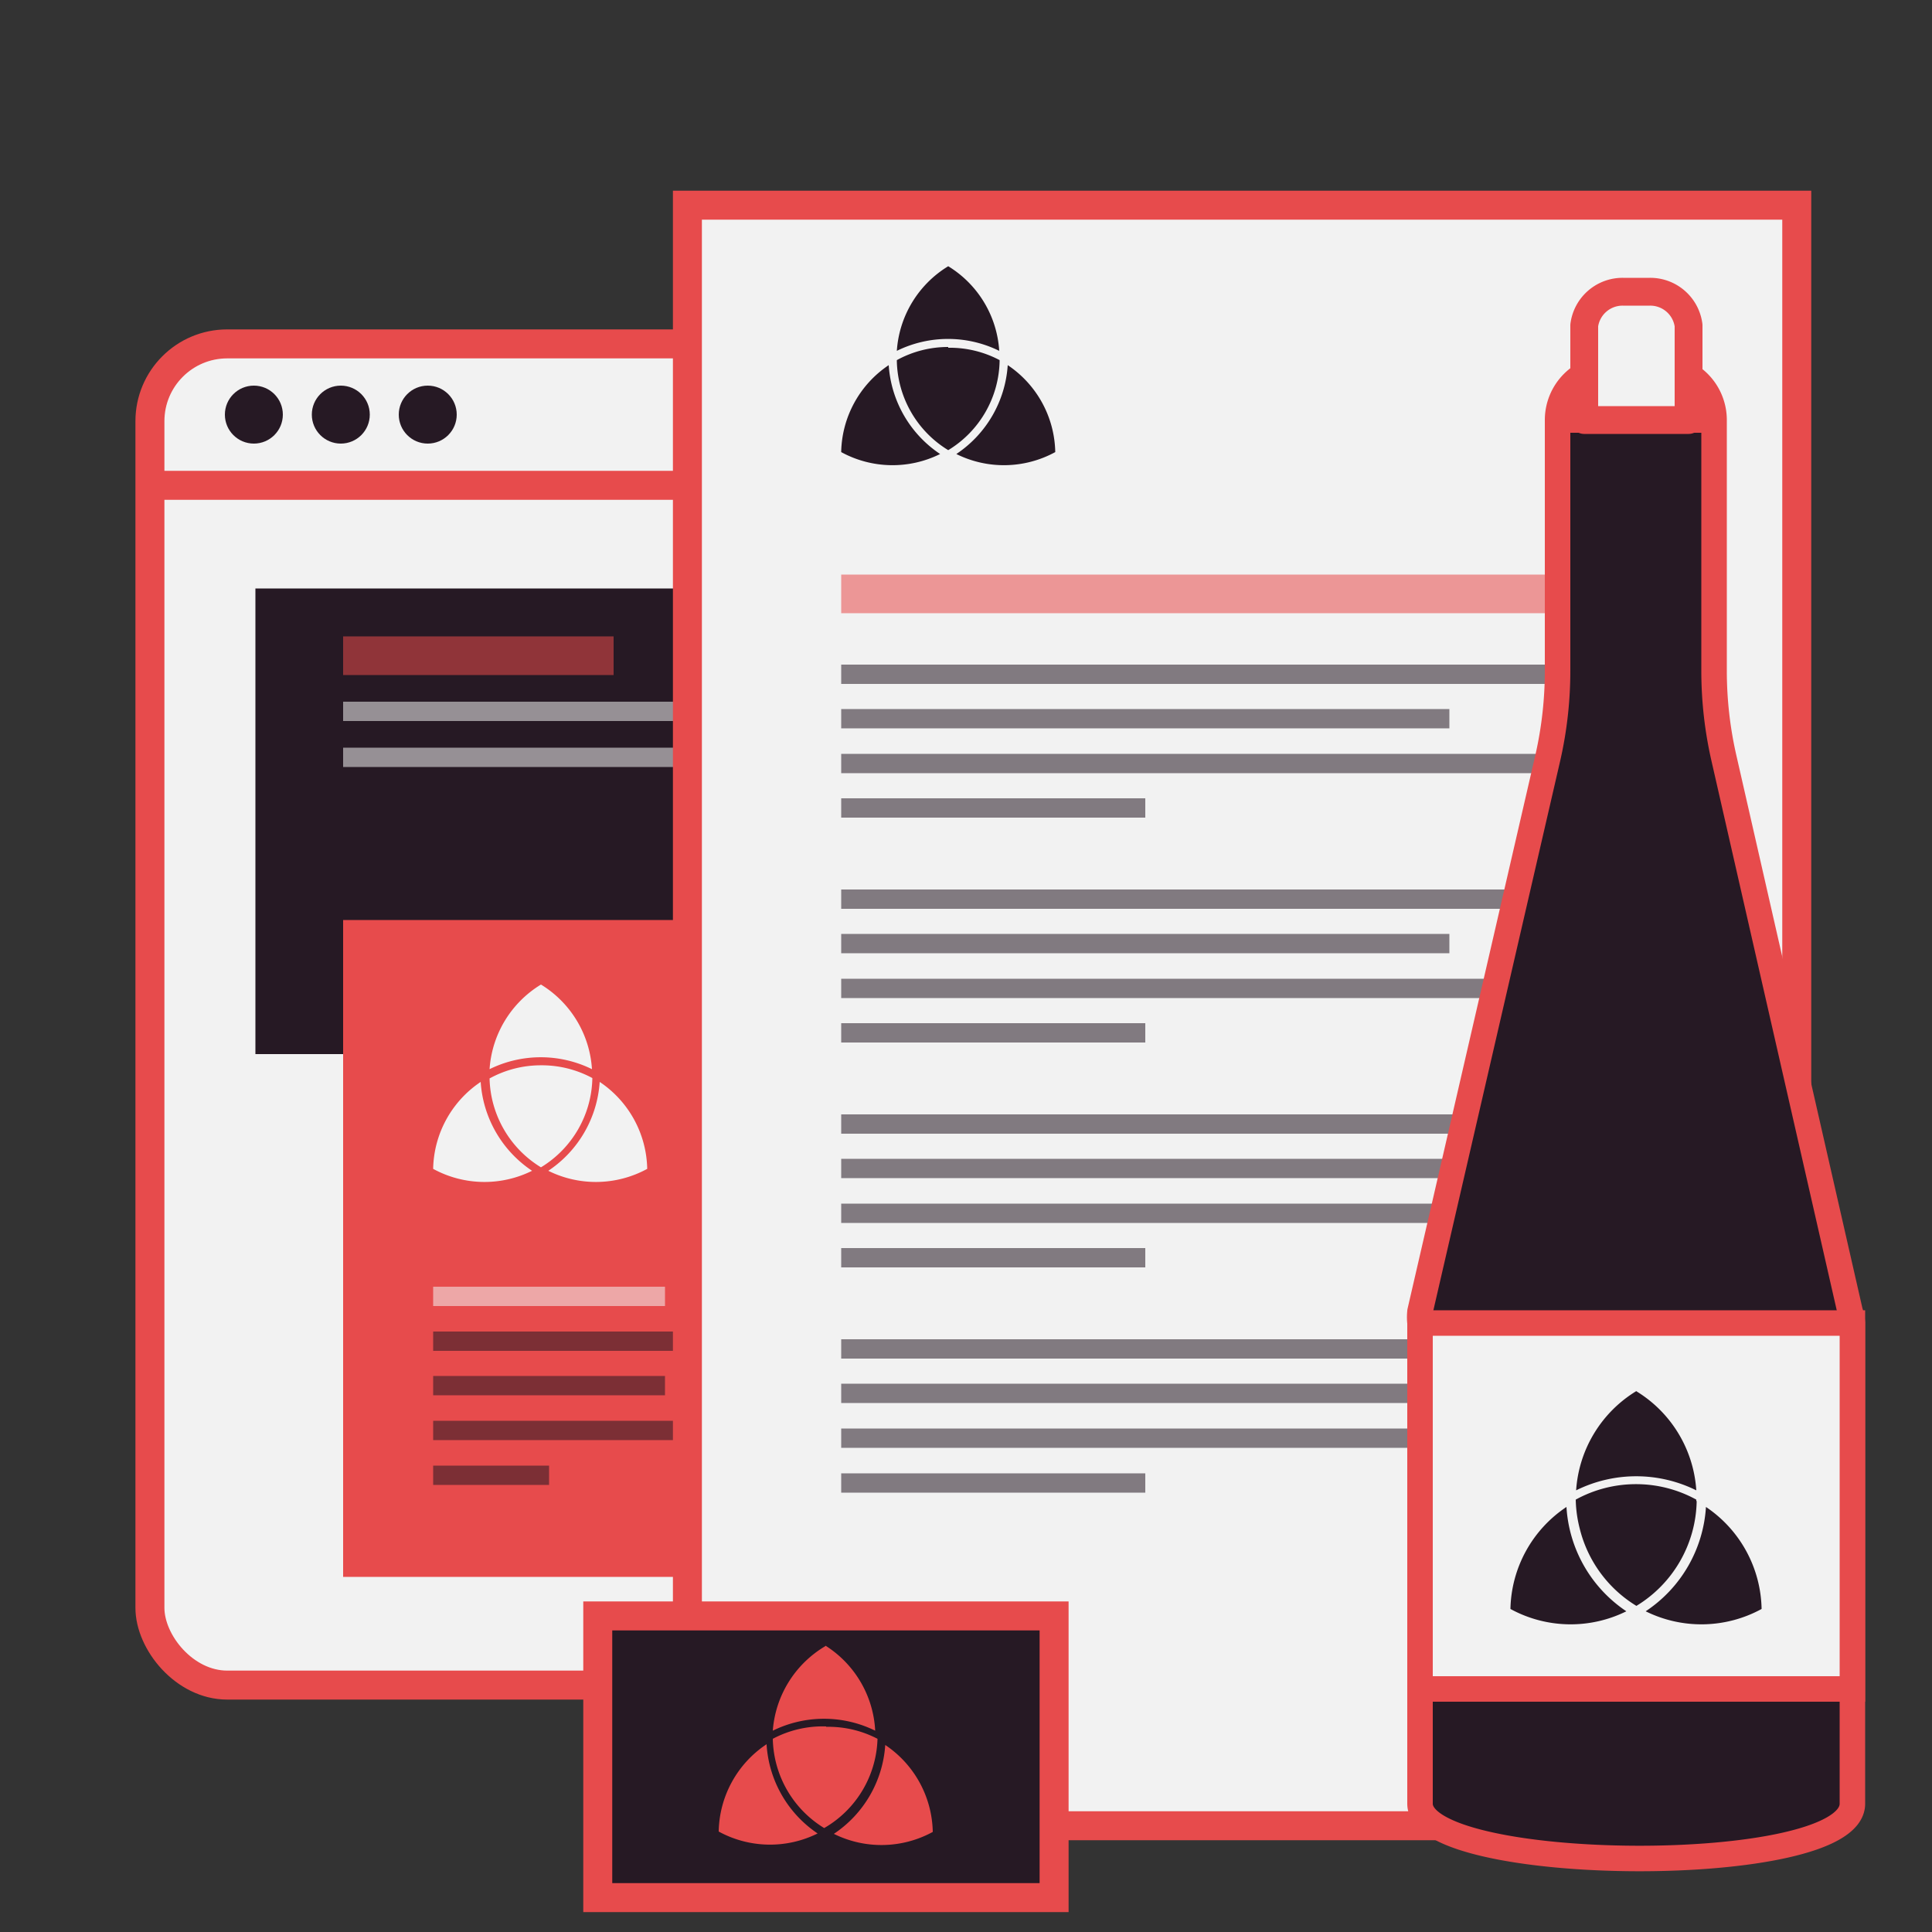 <svg id="Layer_1" data-name="Layer 1" xmlns="http://www.w3.org/2000/svg" viewBox="0 0 50 50"><rect x="0" y="0" width="50" height="50" fill="#333333" stroke="none"/><defs><style>.cls-1,.cls-10,.cls-11,.cls-5,.cls-8{fill:#f2f2f2;}.cls-1,.cls-10,.cls-11,.cls-12,.cls-7,.cls-9{stroke:#e74b4c;}.cls-1,.cls-10,.cls-12,.cls-7,.cls-9{stroke-miterlimit:10;}.cls-1,.cls-7{stroke-width:0.75px;}.cls-2,.cls-6,.cls-7,.cls-9{fill:#261924;}.cls-3,.cls-4{fill:#e74b4c;}.cls-4,.cls-5,.cls-6{opacity:0.55;}.cls-10,.cls-12,.cls-9{stroke-width:0.66px;}.cls-11{stroke-linecap:round;stroke-linejoin:round;stroke-width:0.72px;}.cls-12{fill:none;}</style></defs><title>icon-branding_3</title><rect class="cls-1" x="3.88" y="8.9" width="20.12" height="34.71" rx="2" ry="2"/><line class="cls-1" x1="3.88" y1="12.56" x2="24" y2="12.56"/><rect class="cls-2" x="6.61" y="15.23" width="14.15" height="12.05"/><rect class="cls-3" x="8.88" y="23.81" width="11.88" height="17"/><rect class="cls-4" x="8.88" y="16.47" width="7" height="1"/><rect class="cls-5" x="8.88" y="18.16" width="12" height="0.5"/><rect class="cls-5" x="8.88" y="19.35" width="9" height="0.5"/><rect class="cls-5" x="11.21" y="33.3" width="6" height="0.5"/><rect class="cls-6" x="11.21" y="34.46" width="8" height="0.5"/><rect class="cls-6" x="11.21" y="35.61" width="6" height="0.5"/><rect class="cls-6" x="11.21" y="36.77" width="7" height="0.5"/><rect class="cls-6" x="11.21" y="37.93" width="3" height="0.5"/><circle class="cls-2" cx="6.57" cy="10.73" r="0.75"/><circle class="cls-2" cx="8.82" cy="10.73" r="0.75"/><circle class="cls-2" cx="11.07" cy="10.73" r="0.75"/><rect class="cls-1" x="17.79" y="5.31" width="28.71" height="41.94"/><rect class="cls-6" x="21.77" y="17.2" width="20.98" height="0.5"/><rect class="cls-6" x="21.77" y="18.35" width="15.74" height="0.5"/><rect class="cls-6" x="21.77" y="19.51" width="18.36" height="0.5"/><rect class="cls-6" x="21.77" y="20.66" width="7.87" height="0.5"/><rect class="cls-6" x="21.77" y="23.02" width="20.98" height="0.5"/><rect class="cls-6" x="21.77" y="24.17" width="15.74" height="0.5"/><rect class="cls-6" x="21.77" y="25.33" width="18.36" height="0.5"/><rect class="cls-6" x="21.77" y="26.48" width="7.87" height="0.5"/><rect class="cls-6" x="21.77" y="28.84" width="20.98" height="0.5"/><rect class="cls-6" x="21.77" y="29.99" width="15.74" height="0.5"/><rect class="cls-6" x="21.77" y="31.15" width="18.36" height="0.5"/><rect class="cls-6" x="21.77" y="32.3" width="7.87" height="0.5"/><rect class="cls-6" x="21.77" y="34.66" width="20.98" height="0.5"/><rect class="cls-6" x="21.77" y="35.81" width="15.74" height="0.5"/><rect class="cls-6" x="21.77" y="36.97" width="18.36" height="0.5"/><rect class="cls-6" x="21.77" y="38.13" width="7.87" height="0.5"/><rect class="cls-4" x="21.77" y="14.87" width="18.36" height="1"/><rect class="cls-7" x="15.47" y="41.82" width="11.81" height="7.29"/><path class="cls-8" d="M14,27.57a2.75,2.75,0,0,0-1.33.34A2.77,2.77,0,0,0,14,30.21a2.76,2.76,0,0,0,1.33-2.31A2.75,2.75,0,0,0,14,27.57ZM12.44,28a2.77,2.77,0,0,0-1.23,2.25,2.77,2.77,0,0,0,2.56.05A3,3,0,0,1,12.44,28ZM14,25.48a2.78,2.78,0,0,0-1.33,2.19,3,3,0,0,1,2.65,0A2.77,2.77,0,0,0,14,25.48Zm0,0a2.78,2.78,0,0,0-1.33,2.19,3,3,0,0,1,2.65,0A2.77,2.77,0,0,0,14,25.48Zm0,2.09a2.75,2.75,0,0,0-1.33.34A2.77,2.77,0,0,0,14,30.21a2.76,2.76,0,0,0,1.33-2.31A2.75,2.75,0,0,0,14,27.57ZM12.44,28a2.77,2.77,0,0,0-1.23,2.25,2.77,2.77,0,0,0,2.56.05A3,3,0,0,1,12.44,28Z"/><path class="cls-8" d="M15.52,28a3,3,0,0,1-1.33,2.3,2.77,2.77,0,0,0,2.56-.05A2.77,2.77,0,0,0,15.52,28Z"/><path class="cls-3" d="M21.38,44.69A2.75,2.75,0,0,0,20,45a2.77,2.77,0,0,0,1.33,2.31A2.76,2.76,0,0,0,22.71,45,2.75,2.75,0,0,0,21.38,44.69Zm-1.54.46A2.77,2.77,0,0,0,18.6,47.4a2.77,2.77,0,0,0,2.56.05A3,3,0,0,1,19.84,45.16Zm1.54-2.56A2.78,2.78,0,0,0,20,44.79a3,3,0,0,1,2.65,0A2.77,2.77,0,0,0,21.38,42.6Zm0,0A2.78,2.78,0,0,0,20,44.79a3,3,0,0,1,2.65,0A2.77,2.77,0,0,0,21.38,42.6Zm0,2.09A2.75,2.75,0,0,0,20,45a2.77,2.77,0,0,0,1.33,2.31A2.76,2.76,0,0,0,22.71,45,2.75,2.75,0,0,0,21.38,44.69Zm-1.54.46A2.77,2.77,0,0,0,18.6,47.4a2.77,2.77,0,0,0,2.56.05A3,3,0,0,1,19.84,45.16Z"/><path class="cls-3" d="M22.91,45.16a3,3,0,0,1-1.33,2.3,2.77,2.77,0,0,0,2.56-.05A2.77,2.77,0,0,0,22.91,45.16Z"/><path class="cls-2" d="M24.54,9a2.75,2.75,0,0,0-1.33.34,2.77,2.77,0,0,0,1.33,2.31,2.76,2.76,0,0,0,1.33-2.31A2.75,2.75,0,0,0,24.54,9ZM23,9.45a2.77,2.77,0,0,0-1.23,2.25,2.77,2.77,0,0,0,2.56.05A3,3,0,0,1,23,9.45Zm1.54-2.56a2.78,2.78,0,0,0-1.33,2.19,3,3,0,0,1,2.65,0A2.77,2.77,0,0,0,24.54,6.89Zm0,0a2.78,2.78,0,0,0-1.33,2.19,3,3,0,0,1,2.65,0A2.77,2.77,0,0,0,24.54,6.89Zm0,2.09a2.75,2.75,0,0,0-1.33.34,2.77,2.77,0,0,0,1.33,2.31,2.76,2.76,0,0,0,1.33-2.31A2.75,2.75,0,0,0,24.54,9ZM23,9.45a2.77,2.77,0,0,0-1.23,2.25,2.77,2.77,0,0,0,2.56.05A3,3,0,0,1,23,9.45Z"/><path class="cls-2" d="M26.08,9.45a3,3,0,0,1-1.33,2.3,2.77,2.77,0,0,0,2.56-.05A2.77,2.77,0,0,0,26.08,9.45Z"/><path class="cls-9" d="M47.94,34.24V46.68c0,1.93-11.19,1.85-11.19,0V34.24a1.36,1.36,0,0,1,0-.3L40.06,19.6a10.15,10.15,0,0,0,.25-2.26V10.87a1.36,1.36,0,0,1,1.36-1.36H43a1.36,1.36,0,0,1,1.36,1.36v6.47a10.15,10.15,0,0,0,.25,2.26l3.27,14.34A1.36,1.36,0,0,1,47.94,34.24Z"/><path class="cls-10" d="M47.94,34.24v9.47H36.75V34.24H47.94Z"/><path class="cls-11" d="M41,10.87h2.7V8.42a1,1,0,0,0-1-.87H42a1,1,0,0,0-1,.87Z"/><line class="cls-12" x1="40.31" y1="10.87" x2="44.38" y2="10.87"/><path class="cls-2" d="M42.34,38.41a3.23,3.23,0,0,0-1.56.4,3.25,3.25,0,0,0,1.56,2.71,3.24,3.24,0,0,0,1.56-2.71A3.23,3.23,0,0,0,42.34,38.41ZM40.54,39a3.25,3.25,0,0,0-1.45,2.64,3.25,3.25,0,0,0,3,.06A3.5,3.5,0,0,1,40.54,39Zm1.81-3a3.26,3.26,0,0,0-1.56,2.57,3.5,3.5,0,0,1,3.11,0A3.25,3.25,0,0,0,42.34,36Zm0,0a3.26,3.26,0,0,0-1.56,2.57,3.5,3.5,0,0,1,3.11,0A3.25,3.25,0,0,0,42.34,36Zm0,2.45a3.23,3.23,0,0,0-1.56.4,3.25,3.25,0,0,0,1.56,2.71,3.24,3.24,0,0,0,1.56-2.71A3.23,3.23,0,0,0,42.34,38.41ZM40.54,39a3.25,3.25,0,0,0-1.45,2.64,3.25,3.25,0,0,0,3,.06A3.5,3.5,0,0,1,40.54,39Z"/><path class="cls-2" d="M44.15,39a3.5,3.5,0,0,1-1.56,2.7,3.25,3.25,0,0,0,3-.06A3.25,3.25,0,0,0,44.15,39Z"/></svg>